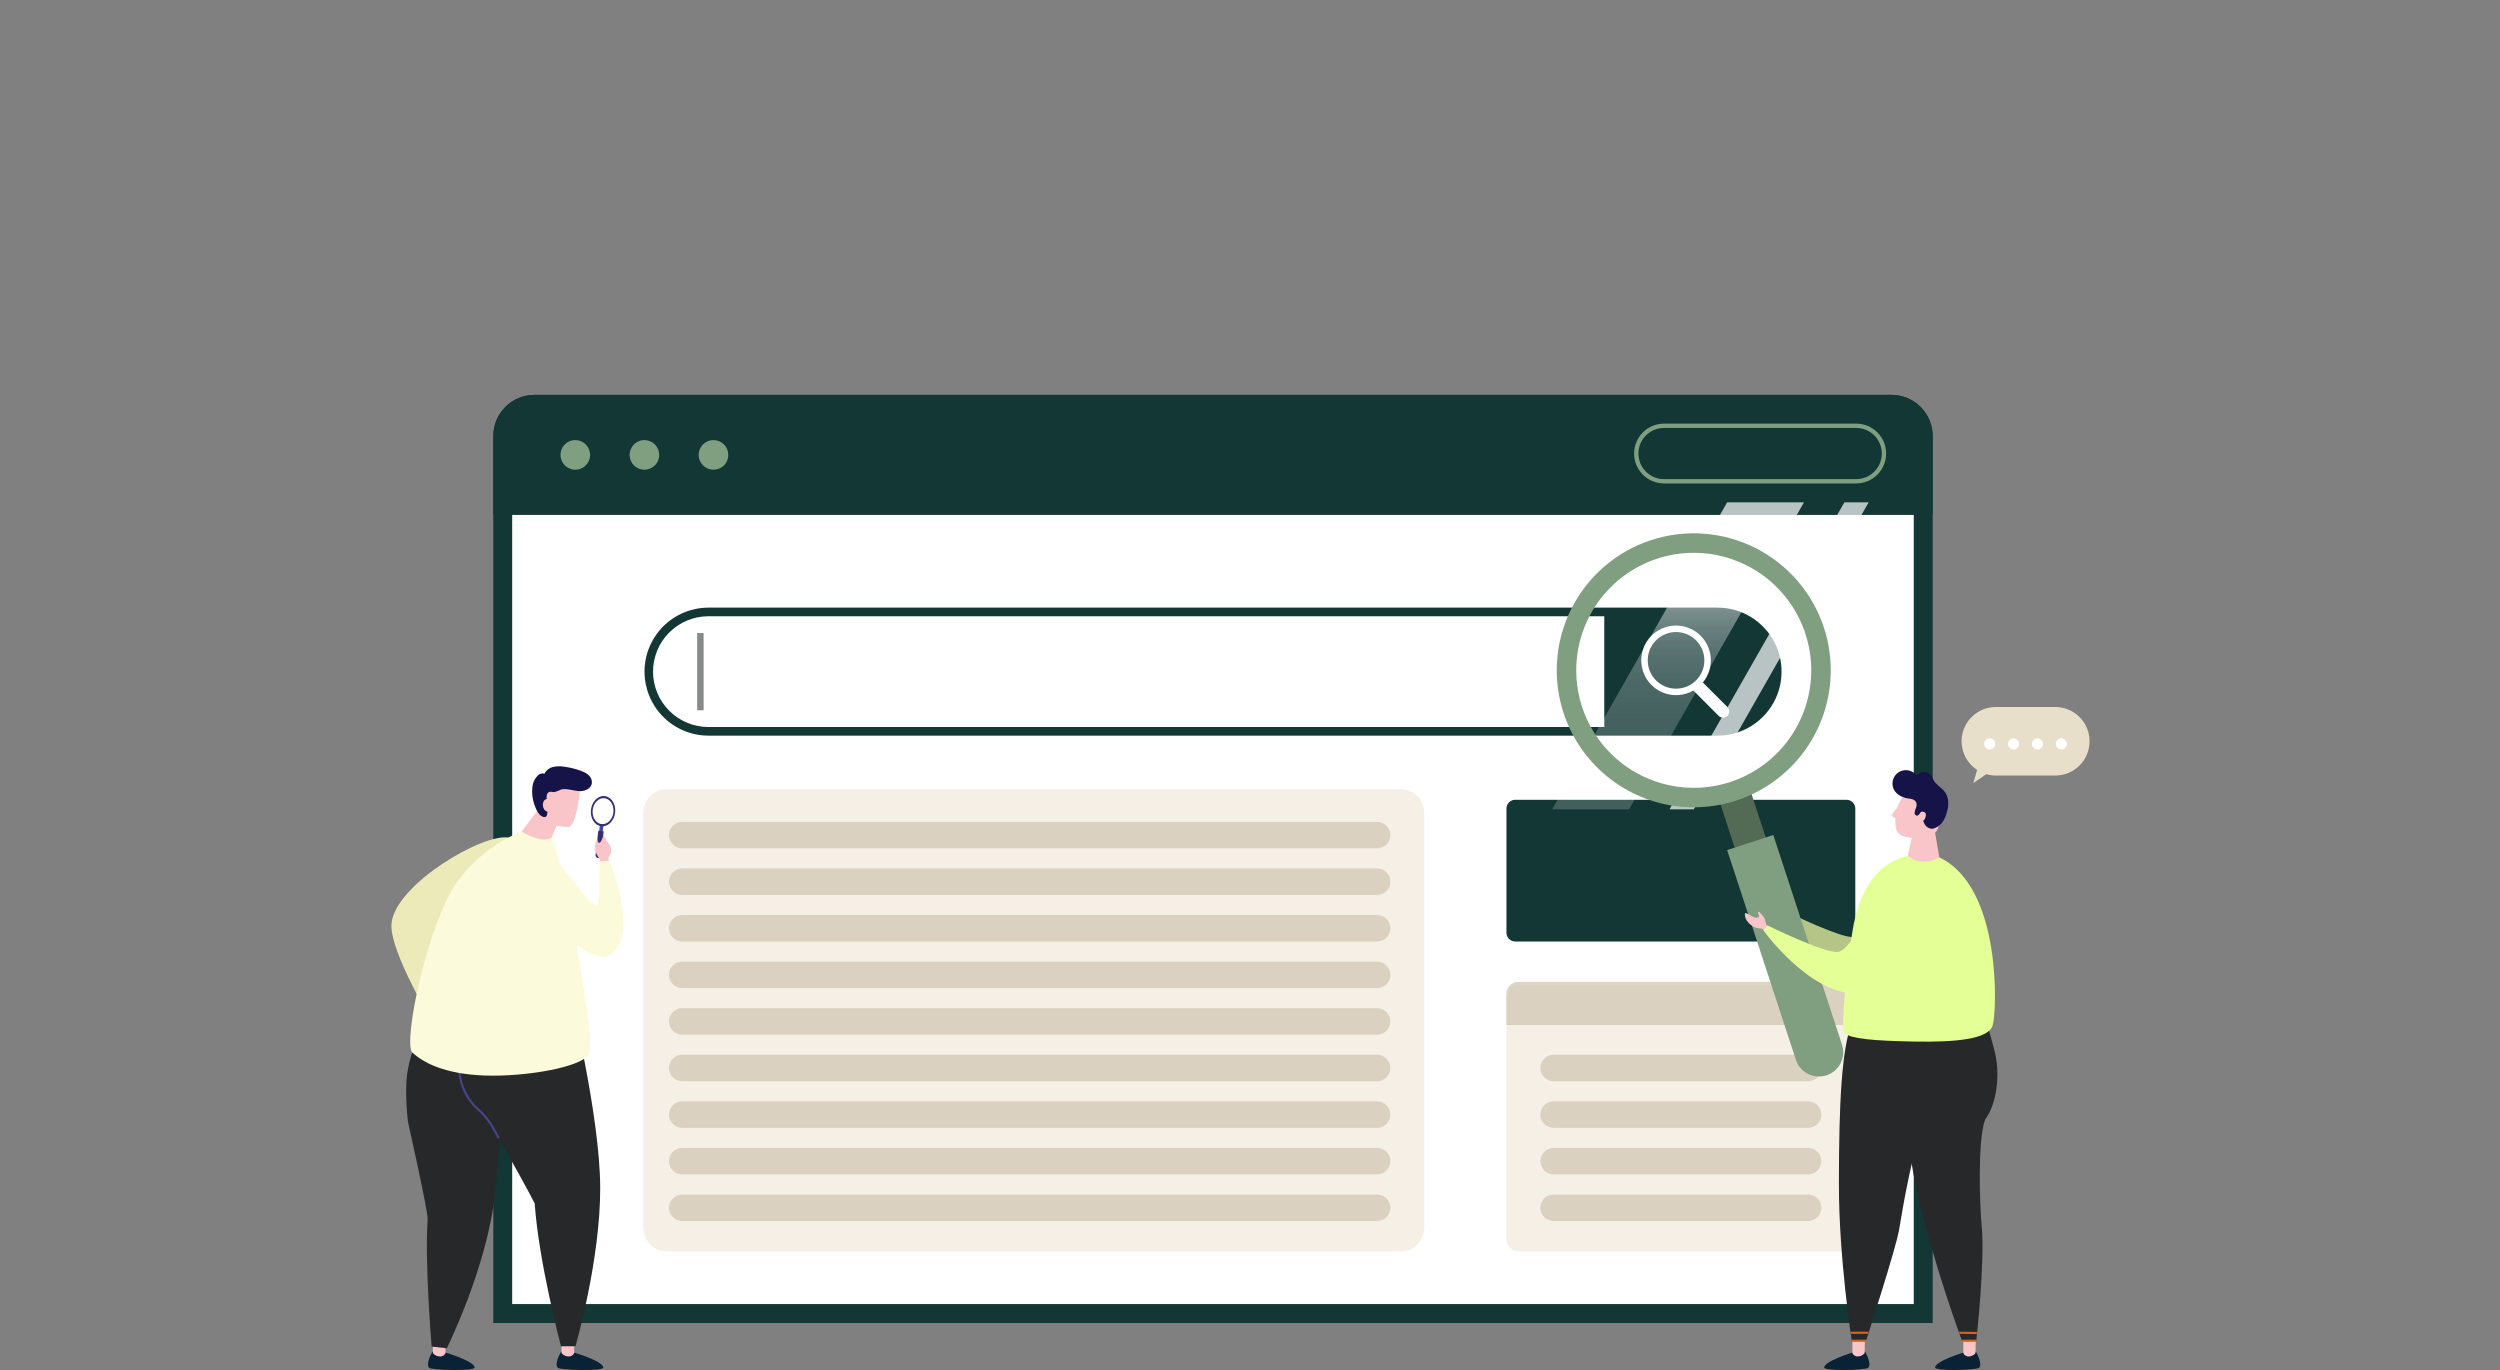 <svg width="925" height="507" viewBox="0 0 925 507" fill="none" xmlns="http://www.w3.org/2000/svg">
<rect x="0" y="0" width="925" height="507" fill="#808080" stroke="none"/>
<g clip-path="url(#clip0_983_47)">
<mask id="mask0_983_47" style="mask-type:luminance" maskUnits="userSpaceOnUse" x="-65" y="-83" width="990" height="612">
<path d="M925 -83H-65V529H925V-83Z" fill="white"/>
</mask>
<g mask="url(#mask0_983_47)">
<path d="M197.75 146.11H699.86C703.9 146.11 707.774 147.715 710.631 150.571C713.488 153.428 715.092 157.302 715.092 161.342V489.502H182.512V161.342C182.512 159.342 182.906 157.361 183.671 155.513C184.437 153.665 185.559 151.986 186.973 150.571C188.388 149.157 190.067 148.035 191.915 147.27C193.763 146.504 195.744 146.11 197.744 146.11H197.75Z" fill="#123735"/>
<path d="M708.09 161.34V482.5H189.51V161.34C189.51 159.157 190.377 157.063 191.921 155.519C193.464 153.976 195.558 153.108 197.741 153.108H699.861C702.044 153.109 704.138 153.976 705.681 155.52C707.225 157.063 708.092 159.157 708.092 161.34H708.09Z" fill="white"/>
<path d="M699.86 146.11H197.75C193.71 146.11 189.836 147.715 186.979 150.571C184.123 153.428 182.518 157.302 182.518 161.342V190.516H715.098V161.342C715.098 159.342 714.704 157.361 713.938 155.513C713.173 153.665 712.051 151.986 710.636 150.571C709.222 149.157 707.542 148.035 705.694 147.269C703.846 146.504 701.865 146.11 699.865 146.11H699.86Z" fill="#123735"/>
<path d="M218.34 168.31C218.34 169.394 218.018 170.453 217.416 171.354C216.815 172.254 215.959 172.956 214.958 173.371C213.957 173.786 212.856 173.894 211.793 173.683C210.73 173.471 209.754 172.95 208.988 172.184C208.222 171.417 207.7 170.441 207.489 169.379C207.278 168.316 207.386 167.215 207.801 166.214C208.215 165.213 208.918 164.357 209.818 163.755C210.719 163.153 211.778 162.832 212.862 162.832C213.581 162.832 214.294 162.974 214.958 163.249C215.623 163.524 216.227 163.928 216.735 164.437C217.244 164.945 217.647 165.549 217.923 166.214C218.198 166.878 218.34 167.591 218.34 168.31Z" fill="#7F9F80"/>
<path d="M243.91 168.31C243.91 169.394 243.588 170.453 242.986 171.354C242.385 172.254 241.529 172.956 240.528 173.371C239.527 173.786 238.426 173.894 237.363 173.683C236.3 173.471 235.324 172.95 234.558 172.183C233.792 171.417 233.27 170.441 233.059 169.379C232.848 168.316 232.956 167.215 233.371 166.214C233.786 165.213 234.488 164.357 235.389 163.755C236.289 163.153 237.348 162.832 238.432 162.832C239.151 162.832 239.864 162.974 240.528 163.249C241.193 163.525 241.797 163.928 242.305 164.437C242.814 164.945 243.217 165.549 243.493 166.214C243.768 166.879 243.91 167.591 243.91 168.31Z" fill="#7F9F80"/>
<path d="M269.47 168.31C269.47 169.394 269.148 170.453 268.547 171.354C267.945 172.254 267.089 172.957 266.088 173.371C265.087 173.786 263.986 173.894 262.923 173.683C261.86 173.472 260.884 172.95 260.118 172.184C259.352 171.418 258.83 170.442 258.619 169.379C258.408 168.316 258.516 167.215 258.931 166.214C259.345 165.213 260.047 164.357 260.948 163.755C261.849 163.153 262.908 162.832 263.992 162.832C264.711 162.832 265.423 162.974 266.088 163.249C266.753 163.524 267.357 163.928 267.865 164.437C268.374 164.945 268.778 165.549 269.053 166.214C269.328 166.878 269.47 167.591 269.47 168.31Z" fill="#7F9F80"/>
<path d="M686.8 178.87H615.689C612.754 178.87 609.939 177.704 607.864 175.629C605.789 173.553 604.623 170.739 604.623 167.804C604.623 164.869 605.789 162.054 607.864 159.979C609.939 157.904 612.754 156.738 615.689 156.738H686.8C689.735 156.738 692.549 157.904 694.625 159.979C696.7 162.054 697.866 164.869 697.866 167.804C697.866 170.739 696.7 173.553 694.625 175.629C692.549 177.704 689.735 178.87 686.8 178.87ZM615.689 158.334C613.177 158.334 610.768 159.332 608.992 161.108C607.216 162.884 606.219 165.292 606.219 167.804C606.219 170.315 607.216 172.724 608.992 174.5C610.768 176.276 613.177 177.274 615.689 177.274H686.8C689.312 177.274 691.72 176.276 693.496 174.5C695.272 172.724 696.27 170.315 696.27 167.804C696.27 165.292 695.272 162.884 693.496 161.108C691.72 159.332 689.312 158.334 686.8 158.334H615.689Z" fill="#7F9F80"/>
<path d="M653.77 233.44C652.805 232.27 651.73 231.195 650.56 230.23C646.323 226.726 640.994 224.814 635.496 224.822H262.106C255.833 224.835 249.822 227.336 245.391 231.776C240.96 236.216 238.471 242.232 238.471 248.505C238.471 254.778 240.96 260.794 245.391 265.234C249.822 269.674 255.833 272.175 262.106 272.188H635.496C639.987 272.188 644.385 270.911 648.178 268.506C651.97 266.102 655.001 262.668 656.917 258.607C658.832 254.545 659.554 250.023 658.997 245.567C658.44 241.111 656.627 236.905 653.77 233.44ZM241.62 248.505C241.626 243.072 243.787 237.864 247.628 234.022C251.47 230.181 256.678 228.02 262.111 228.014H593.581V268.996H262.111C256.678 268.99 251.47 266.829 247.628 262.987C243.787 259.146 241.626 253.937 241.62 248.505Z" fill="#123735"/>
<path d="M620.14 257.2C617.595 257.2 615.106 256.445 612.989 255.031C610.873 253.617 609.223 251.607 608.248 249.255C607.274 246.903 607.019 244.315 607.515 241.818C608.012 239.322 609.238 237.028 611.038 235.228C612.838 233.428 615.131 232.202 617.628 231.705C620.125 231.208 622.713 231.463 625.065 232.437C627.416 233.411 629.427 235.061 630.841 237.178C632.255 239.294 633.01 241.783 633.01 244.329C633.006 247.741 631.649 251.012 629.236 253.425C626.824 255.838 623.552 257.195 620.14 257.2ZM620.14 233.852C618.068 233.851 616.042 234.466 614.319 235.617C612.596 236.768 611.253 238.404 610.46 240.319C609.667 242.233 609.459 244.34 609.864 246.372C610.268 248.405 611.266 250.272 612.731 251.737C614.196 253.202 616.063 254.2 618.095 254.604C620.128 255.009 622.234 254.801 624.149 254.008C626.063 253.215 627.7 251.872 628.851 250.149C630.002 248.426 630.617 246.401 630.617 244.329C630.613 241.551 629.509 238.888 627.545 236.924C625.581 234.96 622.918 233.855 620.14 233.852Z" fill="white"/>
<path d="M637.54 265.55C637.238 265.55 636.939 265.491 636.661 265.376C636.382 265.26 636.129 265.091 635.916 264.877L625.836 254.797L629.085 251.548L639.164 261.628C639.486 261.949 639.704 262.358 639.793 262.804C639.882 263.25 639.836 263.712 639.662 264.131C639.488 264.551 639.194 264.91 638.816 265.162C638.438 265.415 637.994 265.55 637.54 265.55Z" fill="white"/>
<path opacity="0.55" d="M260.34 234.23H257.946V262.788H260.34V234.23Z" fill="#272829"/>
<path d="M560.63 295.92H683.22C684.08 295.92 684.904 296.262 685.512 296.869C686.12 297.477 686.461 298.302 686.461 299.161V345.12C686.461 345.979 686.12 346.803 685.512 347.411C684.904 348.019 684.08 348.36 683.22 348.36H560.63C559.77 348.36 558.946 348.019 558.338 347.411C557.73 346.803 557.389 345.979 557.389 345.12V299.161C557.389 298.735 557.473 298.314 557.635 297.921C557.798 297.528 558.037 297.17 558.338 296.869C558.639 296.569 558.996 296.33 559.389 296.167C559.782 296.004 560.205 295.92 560.63 295.92Z" fill="#123735"/>
<path d="M246.48 292H518.52C520.769 292 522.926 292.953 524.516 294.648C526.107 296.344 527 298.644 527 301.042V453.962C527 456.36 526.107 458.66 524.516 460.356C522.926 462.051 520.769 463.004 518.52 463.004H246.48C244.231 463.004 242.074 462.051 240.484 460.356C238.893 458.66 238 456.36 238 453.962V301.042C238 298.644 238.893 296.344 240.484 294.648C242.074 292.953 244.231 292 246.48 292Z" fill="#F5EFE6"/>
<path opacity="0.75" d="M509.53 304.09H252.41C249.704 304.09 247.509 306.285 247.509 308.991V308.992C247.509 311.699 249.704 313.893 252.41 313.893H509.53C512.237 313.893 514.431 311.699 514.431 308.992V308.991C514.431 306.285 512.237 304.09 509.53 304.09Z" fill="#D3C7B4"/>
<path opacity="0.75" d="M252.41 321.32H509.53C510.83 321.32 512.077 321.836 512.996 322.755C513.915 323.674 514.431 324.921 514.431 326.221C514.431 327.52 513.915 328.767 512.996 329.686C512.077 330.605 510.83 331.122 509.53 331.122H252.41C251.111 331.122 249.864 330.605 248.945 329.686C248.026 328.767 247.51 327.521 247.51 326.221C247.51 324.921 248.026 323.675 248.945 322.755C249.864 321.836 251.11 321.32 252.41 321.32Z" fill="#D3C7B4"/>
<path opacity="0.75" d="M509.53 348.36H252.41C251.767 348.36 251.129 348.234 250.535 347.987C249.94 347.741 249.4 347.38 248.945 346.925C248.49 346.47 248.129 345.93 247.882 345.335C247.636 344.74 247.509 344.103 247.509 343.46C247.509 342.16 248.026 340.913 248.945 339.994C249.864 339.075 251.11 338.559 252.41 338.559H509.53C510.83 338.559 512.077 339.075 512.996 339.994C513.915 340.913 514.431 342.16 514.431 343.46C514.431 344.103 514.304 344.74 514.058 345.335C513.812 345.93 513.451 346.47 512.996 346.925C512.541 347.38 512 347.741 511.406 347.987C510.811 348.234 510.174 348.36 509.53 348.36Z" fill="#D3C7B4"/>
<path opacity="0.75" d="M509.53 365.59H252.41C251.767 365.59 251.129 365.463 250.535 365.217C249.94 364.971 249.4 364.61 248.945 364.155C248.49 363.7 248.129 363.159 247.882 362.565C247.636 361.97 247.509 361.333 247.509 360.689C247.509 359.39 248.026 358.143 248.945 357.224C249.864 356.305 251.11 355.789 252.41 355.789H509.53C510.83 355.789 512.077 356.305 512.996 357.224C513.915 358.143 514.431 359.39 514.431 360.689C514.431 361.333 514.304 361.97 514.058 362.565C513.812 363.159 513.451 363.7 512.996 364.155C512.541 364.61 512 364.971 511.406 365.217C510.811 365.463 510.174 365.59 509.53 365.59Z" fill="#D3C7B4"/>
<path opacity="0.75" d="M509.53 382.83H252.41C251.11 382.83 249.864 382.314 248.945 381.395C248.026 380.476 247.509 379.229 247.509 377.929C247.509 376.629 248.026 375.383 248.945 374.464C249.864 373.545 251.11 373.028 252.41 373.028H509.53C510.83 373.028 512.077 373.545 512.996 374.464C513.915 375.383 514.431 376.629 514.431 377.929C514.431 379.229 513.915 380.476 512.996 381.395C512.077 382.314 510.83 382.83 509.53 382.83Z" fill="#D3C7B4"/>
<path opacity="0.75" d="M509.53 400.06H252.41C251.11 400.06 249.864 399.544 248.945 398.624C248.026 397.705 247.509 396.459 247.509 395.159C247.509 393.859 248.026 392.613 248.945 391.694C249.864 390.774 251.11 390.258 252.41 390.258H509.53C510.83 390.258 512.077 390.774 512.996 391.694C513.915 392.613 514.431 393.859 514.431 395.159C514.431 396.459 513.915 397.705 512.996 398.624C512.077 399.544 510.83 400.06 509.53 400.06Z" fill="#D3C7B4"/>
<path opacity="0.75" d="M509.53 417.3H252.41C251.11 417.3 249.864 416.783 248.945 415.864C248.026 414.945 247.509 413.699 247.509 412.399C247.509 411.099 248.026 409.852 248.945 408.933C249.864 408.014 251.11 407.498 252.41 407.498H509.53C510.83 407.498 512.077 408.014 512.996 408.933C513.915 409.852 514.431 411.099 514.431 412.399C514.431 413.699 513.915 414.945 512.996 415.864C512.077 416.783 510.83 417.3 509.53 417.3Z" fill="#D3C7B4"/>
<path opacity="0.75" d="M509.53 434.53H252.41C251.11 434.53 249.864 434.013 248.945 433.094C248.026 432.175 247.509 430.928 247.509 429.629C247.509 428.329 248.026 427.082 248.945 426.163C249.864 425.244 251.11 424.728 252.41 424.728H509.53C510.83 424.728 512.077 425.244 512.996 426.163C513.915 427.082 514.431 428.329 514.431 429.629C514.431 430.928 513.915 432.175 512.996 433.094C512.077 434.013 510.83 434.53 509.53 434.53Z" fill="#D3C7B4"/>
<path opacity="0.75" d="M509.53 451.77H252.41C251.11 451.77 249.864 451.254 248.945 450.335C248.026 449.416 247.509 448.169 247.509 446.869C247.509 445.57 248.026 444.323 248.945 443.404C249.864 442.485 251.11 441.969 252.41 441.969H509.53C510.83 441.969 512.077 442.485 512.996 443.404C513.915 444.323 514.431 445.57 514.431 446.869C514.431 448.169 513.915 449.416 512.996 450.335C512.077 451.254 510.83 451.77 509.53 451.77Z" fill="#D3C7B4"/>
<path d="M682.02 364.53H561.83C559.377 364.53 557.389 366.518 557.389 368.971V458.568C557.389 461.02 559.377 463.009 561.83 463.009H682.02C684.473 463.009 686.461 461.02 686.461 458.568V368.971C686.461 366.518 684.473 364.53 682.02 364.53Z" fill="#F5EFE6"/>
<path opacity="0.75" d="M682.06 363.27H561.78C560.613 363.27 559.494 363.734 558.668 364.559C557.843 365.384 557.38 366.503 557.38 367.67V379.254H686.46V367.67C686.46 366.503 685.996 365.384 685.171 364.559C684.346 363.734 683.227 363.27 682.06 363.27Z" fill="#D3C7B4"/>
<path opacity="0.75" d="M669 400.06H574.844C573.545 400.06 572.298 399.544 571.379 398.624C570.46 397.705 569.943 396.459 569.943 395.159C569.943 393.859 570.46 392.613 571.379 391.694C572.298 390.774 573.545 390.258 574.844 390.258H669C670.3 390.258 671.547 390.774 672.466 391.694C673.385 392.613 673.901 393.859 673.901 395.159C673.901 396.459 673.385 397.705 672.466 398.624C671.547 399.544 670.3 400.06 669 400.06Z" fill="#D3C7B4"/>
<path opacity="0.75" d="M669 417.3H574.844C573.545 417.3 572.298 416.783 571.379 415.864C570.46 414.945 569.943 413.699 569.943 412.399C569.943 411.099 570.46 409.852 571.379 408.933C572.298 408.014 573.545 407.498 574.844 407.498H669C670.3 407.498 671.547 408.014 672.466 408.933C673.385 409.852 673.901 411.099 673.901 412.399C673.901 413.699 673.385 414.945 672.466 415.864C671.547 416.783 670.3 417.3 669 417.3Z" fill="#D3C7B4"/>
<path opacity="0.75" d="M669 434.53H574.844C573.545 434.53 572.298 434.013 571.379 433.094C570.46 432.175 569.943 430.928 569.943 429.629C569.943 428.329 570.46 427.082 571.379 426.163C572.298 425.244 573.545 424.728 574.844 424.728H669C670.3 424.728 671.547 425.244 672.466 426.163C673.385 427.082 673.901 428.329 673.901 429.629C673.901 430.928 673.385 432.175 672.466 433.094C671.547 434.013 670.3 434.53 669 434.53Z" fill="#D3C7B4"/>
<path opacity="0.75" d="M669 451.77H574.844C573.545 451.77 572.298 451.254 571.379 450.335C570.46 449.416 569.943 448.169 569.943 446.869C569.943 445.57 570.46 444.323 571.379 443.404C572.298 442.485 573.545 441.969 574.844 441.969H669C670.3 441.969 671.547 442.485 672.466 443.404C673.385 444.323 673.901 445.57 673.901 446.869C673.901 448.169 673.385 449.416 672.466 450.335C671.547 451.254 670.3 451.77 669 451.77Z" fill="#D3C7B4"/>
<path d="M664.29 339.26L661.213 337.39C661.053 336.582 660.827 335.79 660.536 335.02C660.249 334.49 658.8 332.688 658.459 332.927C658.117 333.166 658.918 334.34 658.718 334.62C658.373 335.105 657.521 335.043 656.667 334.659C656.287 334.488 654.267 333.164 653.973 333.39C653.68 333.617 653.893 335.224 654.692 336.176C655.404 337.14 656.364 337.893 657.47 338.356C658.231 338.539 659.005 338.667 659.784 338.738L662.774 341.931" fill="#F9C5C8"/>
<path d="M718.96 318.66C713.259 314.987 707.76 316.277 701.728 324.058C697.663 329.302 690.443 346.274 685.751 346.707C681.058 347.14 661.656 337.622 661.656 337.622L660.304 339.417C660.304 339.417 675.821 361.015 692.08 361.042C699.946 361.056 717.004 344.567 720.839 338.577C725.669 331.034 723.94 321.869 718.96 318.66Z" fill="#B4C585"/>
<path d="M726.42 500.46C726.42 500.46 715.977 503.623 715.987 506.005C715.992 507.371 731.328 507.012 732.252 506.088C733.731 504.609 731.102 500.132 731.102 500.132L726.42 500.46Z" fill="#0A2236"/>
<path d="M726.42 493.8V500.66C726.587 501.031 726.858 501.345 727.201 501.563C727.544 501.782 727.943 501.896 728.35 501.892C728.847 501.898 729.338 501.791 729.787 501.577C730.236 501.363 730.629 501.05 730.937 500.66L731.102 492.075" fill="#F9C5C8"/>
<path d="M705.48 380.87C704.105 379.114 702.65 411.477 709.393 441.306C715.384 467.808 725.922 496.071 725.922 496.071H731.221C731.221 496.071 734.544 466.841 733.191 453.13C732.544 446.577 731.603 421.72 734.535 414.154C738.135 409.465 740.406 399.29 738.135 389.437C736.293 382.064 734.056 374.796 731.433 367.664" fill="#272829"/>
<path d="M731.22 495.68H725.921V496.479H731.22V495.68Z" fill="#D66121"/>
<path d="M724.95 492.72L724.939 493.519L731.426 493.604L731.436 492.805L724.95 492.72Z" fill="#D66121"/>
<path d="M685.39 500.46C685.39 500.46 674.948 503.623 674.957 506.005C674.962 507.371 690.298 507.012 691.223 506.088C692.701 504.609 690.073 500.132 690.073 500.132L685.39 500.46Z" fill="#0A2236"/>
<path d="M685.39 493.8V500.66C685.557 501.031 685.829 501.345 686.172 501.564C686.515 501.782 686.914 501.897 687.321 501.892C687.817 501.898 688.309 501.791 688.758 501.577C689.206 501.363 689.6 501.05 689.908 500.66L690.073 492.075" fill="#F9C5C8"/>
<path d="M685.03 378.62C681.504 388.905 680.396 406.767 680.396 438.432C680.396 465.602 685.147 496.08 685.147 496.08H690.446C690.446 496.08 701.543 461.707 702.626 455.212C703.708 448.717 708.458 419.996 712.985 413.263C714.804 412.721 722.114 405.24 722.071 395.13C722.027 385.019 711.391 373.749 711.391 373.749" fill="#272829"/>
<path d="M690.44 495.68H685.142V496.479H690.44V495.68Z" fill="#D66121"/>
<path d="M691.25 492.72H684.709V493.518H691.25V492.72Z" fill="#D66121"/>
<path d="M685.03 346.97C683.801 355.672 680.7 380.332 682.595 382.294C684.489 384.257 692.76 385.098 708.111 385.378C723.462 385.659 735.64 384.537 737.264 379.491C738.888 374.444 740.783 328.137 717.574 317.262L705.876 316.695C689.902 320.155 686.259 338.268 685.03 346.97Z" fill="#E3FF95"/>
<path d="M707.38 291.68C705.675 292.022 703.478 295.415 702.535 297.495C701.147 300.557 700.658 306.229 702.263 308.139C703.439 309.538 706.121 310.038 709.642 310.095C712.62 310.143 717.383 309.177 717.383 304.655C717.383 300.132 715.457 290.065 707.38 291.68Z" fill="#F9C5C8"/>
<path d="M707.55 308.84L705.874 316.696C705.874 316.696 710.566 321.094 717.572 317.263L715.493 305.31" fill="#F9C5C8"/>
<path d="M702.75 298.05C702.75 298.05 700.075 300.716 700.073 301.51C700.069 303.012 702.228 302.685 702.228 302.685" fill="#F9C5C8"/>
<path d="M720.38 300.28C720.071 301.848 719.393 303.321 718.402 304.575C717.539 305.607 716.368 306.333 715.061 306.648C714.385 306.662 713.72 306.469 713.158 306.093C712.595 305.718 712.162 305.179 711.915 304.549C711.574 303.886 711.333 303.177 711.059 302.483C710.897 302.074 710.836 301.281 710.41 301.165C710.114 301.085 709.864 301.706 709.562 301.763C709.431 301.794 709.295 301.796 709.163 301.771C709.03 301.746 708.905 301.693 708.794 301.616C708.683 301.54 708.59 301.441 708.519 301.326C708.449 301.211 708.403 301.082 708.386 300.949C708.425 300.277 708.59 299.619 708.873 299.008C709.157 298.393 709.223 297.7 709.06 297.043C708.947 296.765 708.78 296.514 708.568 296.302C708.355 296.091 708.103 295.924 707.825 295.812C707.231 295.576 706.598 295.448 705.959 295.434C705.345 295.353 704.746 295.191 704.175 294.954C703.024 294.57 702.005 293.868 701.237 292.929C700.569 292.058 700.208 290.99 700.212 289.893C700.216 288.795 700.585 287.73 701.259 286.864C701.934 285.998 702.876 285.38 703.94 285.107C705.003 284.835 706.127 284.922 707.135 285.357C707.808 285.661 708.423 286.08 708.952 286.596C709.051 286.715 709.188 286.796 709.34 286.824C709.538 286.833 709.69 286.663 709.827 286.52C710.395 285.97 711.15 285.658 711.94 285.647C712.73 285.636 713.494 285.926 714.077 286.459C714.898 287.269 715.186 288.479 715.89 289.393C716.697 290.297 717.587 291.123 718.55 291.859C719.686 292.829 720.449 294.164 720.709 295.634C720.99 297.186 720.877 298.783 720.38 300.28Z" fill="#151348"/>
<path d="M710.27 301.11C710.485 300.507 711.064 299.992 712.103 300.541C712.776 300.897 712.591 301.886 712.399 302.476C712.305 302.809 712.143 303.117 711.921 303.382C711.699 303.646 711.424 303.86 711.113 304.01C710.961 304.068 710.799 304.094 710.636 304.086C710.473 304.079 710.314 304.038 710.167 303.966C710.021 303.894 709.891 303.793 709.786 303.669C709.68 303.545 709.601 303.401 709.553 303.245" fill="#F9C5C8"/>
<path d="M639.04 185.86C639.04 185.86 574.692 298.66 574.331 299.45H602.765L667.474 185.86H639.04Z" fill="url(#paint0_linear_983_47)"/>
<path d="M682.42 185.86C682.42 185.86 618.072 298.66 617.711 299.45H626.707L691.416 185.86H682.42Z" fill="url(#paint1_linear_983_47)"/>
<path d="M646.62 289.39L635.125 293.158L655.217 354.455L666.712 350.687L646.62 289.39Z" fill="#536B54"/>
<path d="M610.9 199.85C601.373 202.972 592.986 208.85 586.8 216.739C580.613 224.628 576.905 234.174 576.144 244.171C575.383 254.168 577.604 264.165 582.525 272.9C587.446 281.635 594.847 288.714 603.791 293.242C612.736 297.771 622.822 299.545 632.775 298.341C642.728 297.137 652.101 293.009 659.707 286.479C667.314 279.948 672.813 271.308 675.51 261.652C678.206 251.996 677.979 241.757 674.857 232.23C670.669 219.455 661.579 208.867 649.585 202.794C637.59 196.722 623.675 195.662 610.9 199.85ZM640.229 289.331C632.058 292.009 623.276 292.204 614.995 289.891C606.713 287.579 599.303 282.862 593.702 276.338C588.101 269.814 584.56 261.776 583.528 253.239C582.495 244.703 584.017 236.052 587.901 228.381C591.785 220.709 597.856 214.362 605.348 210.141C612.839 205.921 621.414 204.016 629.988 204.669C638.561 205.321 646.749 208.502 653.515 213.807C660.282 219.113 665.322 226.307 668.001 234.477C669.779 239.903 670.471 245.625 670.038 251.318C669.604 257.011 668.054 262.562 665.475 267.656C662.896 272.75 659.34 277.285 655.008 281.004C650.676 284.723 645.654 287.553 640.229 289.331Z" fill="#7F9F80"/>
<path d="M675.81 397.86C674.689 398.227 673.507 398.37 672.331 398.281C671.155 398.191 670.008 397.871 668.956 397.338C667.904 396.806 666.967 396.071 666.199 395.176C665.43 394.281 664.846 393.244 664.478 392.123L639.048 314.534L656.116 308.94L681.547 386.529C681.915 387.649 682.058 388.831 681.968 390.007C681.878 391.183 681.558 392.33 681.025 393.382C680.493 394.435 679.758 395.372 678.863 396.14C677.968 396.908 676.931 397.493 675.81 397.86Z" fill="#7F9F80"/>
<path d="M656.84 344.19L653.524 342.174C653.352 341.304 653.108 340.45 652.795 339.62C652.485 339.049 650.923 337.107 650.556 337.365C650.188 337.622 651.051 338.887 650.836 339.189C650.464 339.712 649.545 339.644 648.625 339.231C648.215 339.047 646.039 337.619 645.722 337.864C645.405 338.108 645.635 339.84 646.496 340.865C647.263 341.905 648.298 342.717 649.49 343.215C650.31 343.413 651.144 343.551 651.984 343.627L655.206 347.068" fill="#F9C5C8"/>
<path d="M715.77 321.99C709.625 318.031 703.699 319.421 697.198 327.807C692.818 333.458 685.037 351.749 679.98 352.216C674.922 352.682 654.013 342.425 654.013 342.425L652.556 344.359C652.556 344.359 669.278 367.635 686.801 367.665C695.278 367.679 713.661 349.91 717.795 343.455C723 335.325 721.136 325.448 715.77 321.99Z" fill="#E3FF95"/>
<path d="M725.78 274.27C725.78 270.906 727.116 267.68 729.495 265.301C731.873 262.922 735.099 261.586 738.463 261.586H760.42C762.088 261.582 763.742 261.906 765.284 262.541C766.827 263.177 768.23 264.11 769.411 265.289C770.593 266.467 771.53 267.867 772.17 269.408C772.81 270.949 773.139 272.601 773.139 274.27C773.139 275.938 772.81 277.591 772.17 279.132C771.53 280.673 770.593 282.073 769.411 283.251C768.23 284.429 766.827 285.363 765.284 285.998C763.742 286.633 762.088 286.958 760.42 286.953H738.463C737.263 286.951 736.069 286.779 734.917 286.441L730.142 289.724L731.526 284.881C729.761 283.73 728.311 282.156 727.308 280.304C726.304 278.451 725.779 276.377 725.78 274.27Z" fill="#E8DFCA"/>
<path d="M760.63 275.25C760.63 275.657 760.751 276.054 760.977 276.393C761.203 276.731 761.524 276.995 761.9 277.151C762.276 277.306 762.69 277.347 763.089 277.268C763.488 277.188 763.855 276.992 764.142 276.705C764.43 276.417 764.626 276.05 764.705 275.651C764.785 275.252 764.744 274.838 764.588 274.463C764.433 274.087 764.169 273.765 763.831 273.539C763.492 273.313 763.095 273.192 762.688 273.192C762.418 273.192 762.15 273.246 761.9 273.349C761.651 273.452 761.424 273.604 761.233 273.795C761.042 273.986 760.89 274.213 760.787 274.462C760.683 274.712 760.63 274.98 760.63 275.25Z" fill="white"/>
<path d="M753.85 277.31C754.987 277.31 755.908 276.389 755.908 275.253C755.908 274.116 754.987 273.195 753.85 273.195C752.714 273.195 751.793 274.116 751.793 275.253C751.793 276.389 752.714 277.31 753.85 277.31Z" fill="white"/>
<path d="M745.02 277.31C746.156 277.31 747.077 276.389 747.077 275.253C747.077 274.116 746.156 273.195 745.02 273.195C743.883 273.195 742.962 274.116 742.962 275.253C742.962 276.389 743.883 277.31 745.02 277.31Z" fill="white"/>
<path d="M736.19 277.31C737.326 277.31 738.247 276.389 738.247 275.253C738.247 274.116 737.326 273.195 736.19 273.195C735.053 273.195 734.132 274.116 734.132 275.253C734.132 276.389 735.053 277.31 736.19 277.31Z" fill="white"/>
<path d="M223.3 305.19L221.968 305.038L221.159 312.14L222.491 312.292L223.3 305.19Z" fill="#4348A3"/>
<path d="M223.76 294.55C221.29 294.268 219.002 296.539 218.651 299.621C218.3 302.703 220.017 305.43 222.487 305.712C224.958 305.994 227.245 303.723 227.596 300.641C227.948 297.559 226.23 294.831 223.76 294.55ZM222.578 304.918C220.459 304.676 218.986 302.337 219.288 299.694C219.59 297.05 221.551 295.103 223.67 295.344C225.788 295.586 227.261 297.924 226.96 300.568C226.659 303.212 224.696 305.159 222.577 304.918H222.578Z" fill="#352E73"/>
<path d="M221.23 317.46C220.967 317.43 220.728 317.297 220.563 317.09C220.399 316.884 220.324 316.621 220.354 316.358L221.378 307.368L223.356 307.594L222.331 316.584C222.301 316.846 222.168 317.086 221.962 317.25C221.755 317.414 221.492 317.49 221.23 317.46Z" fill="#352E73"/>
<path d="M222.23 322.08L221.848 317.89C221.3 317.03 220.798 316.142 220.344 315.229C219.62 313.219 220.572 310.763 221.017 310.516C221.159 310.989 221.07 312.002 221.848 311.776C222.627 311.55 223.159 309.298 223.159 309.298C223.159 309.298 223.635 309.255 224.042 310.103C224.195 310.439 224.31 310.791 224.382 311.153C224.88 311.537 225.294 312.019 225.598 312.57C226.067 313.6 226.196 314.752 225.968 315.861C225.832 316.241 225.062 317.162 225.062 317.469C225.062 317.777 226.704 324.005 226.704 324.005" fill="#F9C5C8"/>
<path d="M188.31 309.95C179.193 308.018 146.637 326.904 144.885 341.435C143.651 351.673 161.261 380.334 161.261 380.334C161.261 380.334 165.073 382.342 165.073 380.334C165.073 378.326 163.834 344.317 163.834 344.317C163.834 344.317 187.367 340.219 189.001 334.773C190.635 329.327 204.765 313.436 188.31 309.95Z" fill="#ECEAB8"/>
<path d="M214.45 293.68C214.45 293.68 213.103 305.751 210.409 305.96C207.715 306.169 201.483 304.817 200.18 301.85C199.192 299.224 198.408 296.526 197.837 293.78C197.837 293.78 204.123 286.863 206.143 285.516C208.164 284.168 215.119 289.313 214.45 293.68Z" fill="#F9C5C8"/>
<path d="M201.11 296.86L192.425 308.427C192.425 308.427 198.931 315.891 201.11 317.974C203.288 320.057 204.378 314.661 204.378 314.661L203.65 310.962L207.945 300.794" fill="#F9C5C8"/>
<path d="M218.85 288.44C218.328 286.698 216.487 285.739 214.772 285.133C212.853 284.455 210.87 283.974 208.853 283.696C207.467 283.446 206.045 283.471 204.668 283.768C203.981 283.922 203.336 284.227 202.781 284.659C202.225 285.092 201.772 285.642 201.454 286.27C201.005 286.13 200.524 286.126 200.073 286.258C199.621 286.39 199.219 286.652 198.916 287.012C197.807 288.155 197.123 289.643 196.977 291.229C196.731 293.418 196.985 295.634 197.72 297.71C198.286 299.314 199.387 302.181 201.415 302.314C201.643 302.341 201.873 302.282 202.06 302.147C202.251 301.952 202.37 301.697 202.396 301.425C202.643 300.187 202.719 298.921 202.624 297.662C202.541 296.572 202.083 295.336 202.297 294.251C202.34 293.951 202.468 293.671 202.665 293.442C202.862 293.213 203.121 293.045 203.41 292.957C203.813 292.919 204.221 292.951 204.613 293.053C205.806 293.221 207.089 292.077 208.347 291.983C210.426 291.828 212.534 292.683 214.638 292.727C216.973 292.774 219.678 291.207 218.85 288.44Z" fill="#151348"/>
<path d="M203.33 296.13C203.183 295.904 202.957 295.74 202.697 295.668C202.437 295.596 202.159 295.622 201.917 295.741C201.679 295.869 201.471 296.047 201.308 296.262C201.144 296.476 201.028 296.724 200.967 296.987C200.855 297.394 200.829 297.819 200.889 298.236C200.95 298.654 201.097 299.054 201.32 299.412C201.458 299.655 201.647 299.865 201.876 300.026C202.104 300.187 202.365 300.296 202.64 300.344C202.917 300.38 203.197 300.308 203.423 300.145C203.649 299.981 203.804 299.737 203.857 299.463" fill="#F9C5C8"/>
<path d="M164.84 500.46C164.84 500.46 175.621 503.623 175.612 506.005C175.606 507.371 159.773 507.012 158.818 506.088C157.291 504.609 160.005 500.132 160.005 500.132L164.84 500.46Z" fill="#0A2236"/>
<path d="M164.84 493.8V500.66C164.662 501.036 164.38 501.352 164.026 501.571C163.672 501.79 163.263 501.901 162.847 501.892C162.338 501.901 161.833 501.795 161.37 501.582C160.907 501.368 160.499 501.053 160.175 500.66L160.005 492.075" fill="#F9C5C8"/>
<path d="M155.92 381.22C153.353 386.168 151.589 391.493 150.692 396.994C149.603 405.136 151 415.365 151 415.365C151 415.365 158.419 448.235 158.226 451.162C157.12 467.896 159.714 498.233 159.714 498.233L165.313 498.865C165.313 498.865 180.427 468.554 183.267 440.855C183.731 436.336 188.036 385.285 187.491 382.896" fill="#272829"/>
<path d="M212.44 500.46C212.44 500.46 223.221 503.623 223.212 506.005C223.206 507.371 207.372 507.012 206.418 506.088C204.891 504.609 207.605 500.132 207.605 500.132L212.44 500.46Z" fill="#0A2236"/>
<path d="M212.44 493.8V500.66C212.262 501.036 211.98 501.352 211.626 501.571C211.272 501.79 210.863 501.901 210.447 501.892C209.937 501.901 209.433 501.795 208.97 501.582C208.507 501.368 208.099 501.053 207.775 500.66L207.605 492.075" fill="#F9C5C8"/>
<path d="M210.91 367.99C210.91 367.99 221.959 412.543 222.075 439.334C222.192 466.124 212.918 498.125 212.918 498.125H207.566C207.566 498.125 199.294 466.797 197.839 445.284C193.919 437.454 179.862 412.829 179.862 412.829C172.85 408.5 168.244 397.817 170.511 386.624" fill="#272829"/>
<path d="M184.18 421.26L181.265 416.111C179.884 414.01 178.22 412.109 176.32 410.462C173.765 408.083 171.832 405.114 170.689 401.815C169.546 398.517 169.228 394.988 169.764 391.538L170.543 391.708C170.036 395.023 170.346 398.412 171.448 401.579C172.55 404.746 174.41 407.596 176.865 409.88C178.825 411.581 180.539 413.545 181.958 415.718L184.875 420.867L184.18 421.26Z" fill="#454589"/>
<path d="M192.94 307.66C183.835 311.338 175.887 317.399 169.931 325.208C158.506 339.913 148.816 386.056 152.612 389.499C156.408 392.943 164.074 397.4 179.324 397.945C194.574 398.489 215.748 394.808 218.048 389.843C220.349 384.878 210.86 337.129 209.926 331.001C208.716 323.843 206.733 316.838 204.012 310.108C202.79 310.557 201.48 310.717 200.185 310.576C197.618 310.037 195.166 309.049 192.94 307.66Z" fill="#FBFADA"/>
<path d="M187.49 314.66C190.974 313.132 194.789 312.513 198.577 312.861C205.112 313.382 217.829 336.399 220.987 334.726C222.076 334.15 221.85 318.666 221.85 318.666L225.572 318.451C225.572 318.451 237.817 349.131 224.311 353.961C217.61 356.358 192.936 333.018 192.936 333.018" fill="#FBFADA"/>
</g>
</g>
<defs>
<linearGradient id="paint0_linear_983_47" x1="620.91" y1="299.45" x2="620.91" y2="185.86" gradientUnits="userSpaceOnUse">
<stop stop-color="white" stop-opacity="0.2"/>
<stop offset="0.273" stop-color="white" stop-opacity="0.208"/>
<stop offset="0.403" stop-color="white" stop-opacity="0.238"/>
<stop offset="0.503" stop-color="white" stop-opacity="0.289"/>
<stop offset="0.588" stop-color="white" stop-opacity="0.361"/>
<stop offset="0.663" stop-color="white" stop-opacity="0.455"/>
<stop offset="0.73" stop-color="white" stop-opacity="0.569"/>
<stop offset="0.79" stop-color="white" stop-opacity="0.7"/>
</linearGradient>
<linearGradient id="paint1_linear_983_47" x1="53653" y1="43629" x2="53653" y2="30726" gradientUnits="userSpaceOnUse">
<stop stop-color="white" stop-opacity="0.2"/>
<stop offset="0.273" stop-color="white" stop-opacity="0.208"/>
<stop offset="0.403" stop-color="white" stop-opacity="0.238"/>
<stop offset="0.503" stop-color="white" stop-opacity="0.289"/>
<stop offset="0.588" stop-color="white" stop-opacity="0.361"/>
<stop offset="0.663" stop-color="white" stop-opacity="0.455"/>
<stop offset="0.73" stop-color="white" stop-opacity="0.569"/>
<stop offset="0.79" stop-color="white" stop-opacity="0.7"/>
</linearGradient>
<clipPath id="clip0_983_47">
<rect width="925" height="506.9" fill="white"/>
</clipPath>
</defs>
</svg>
